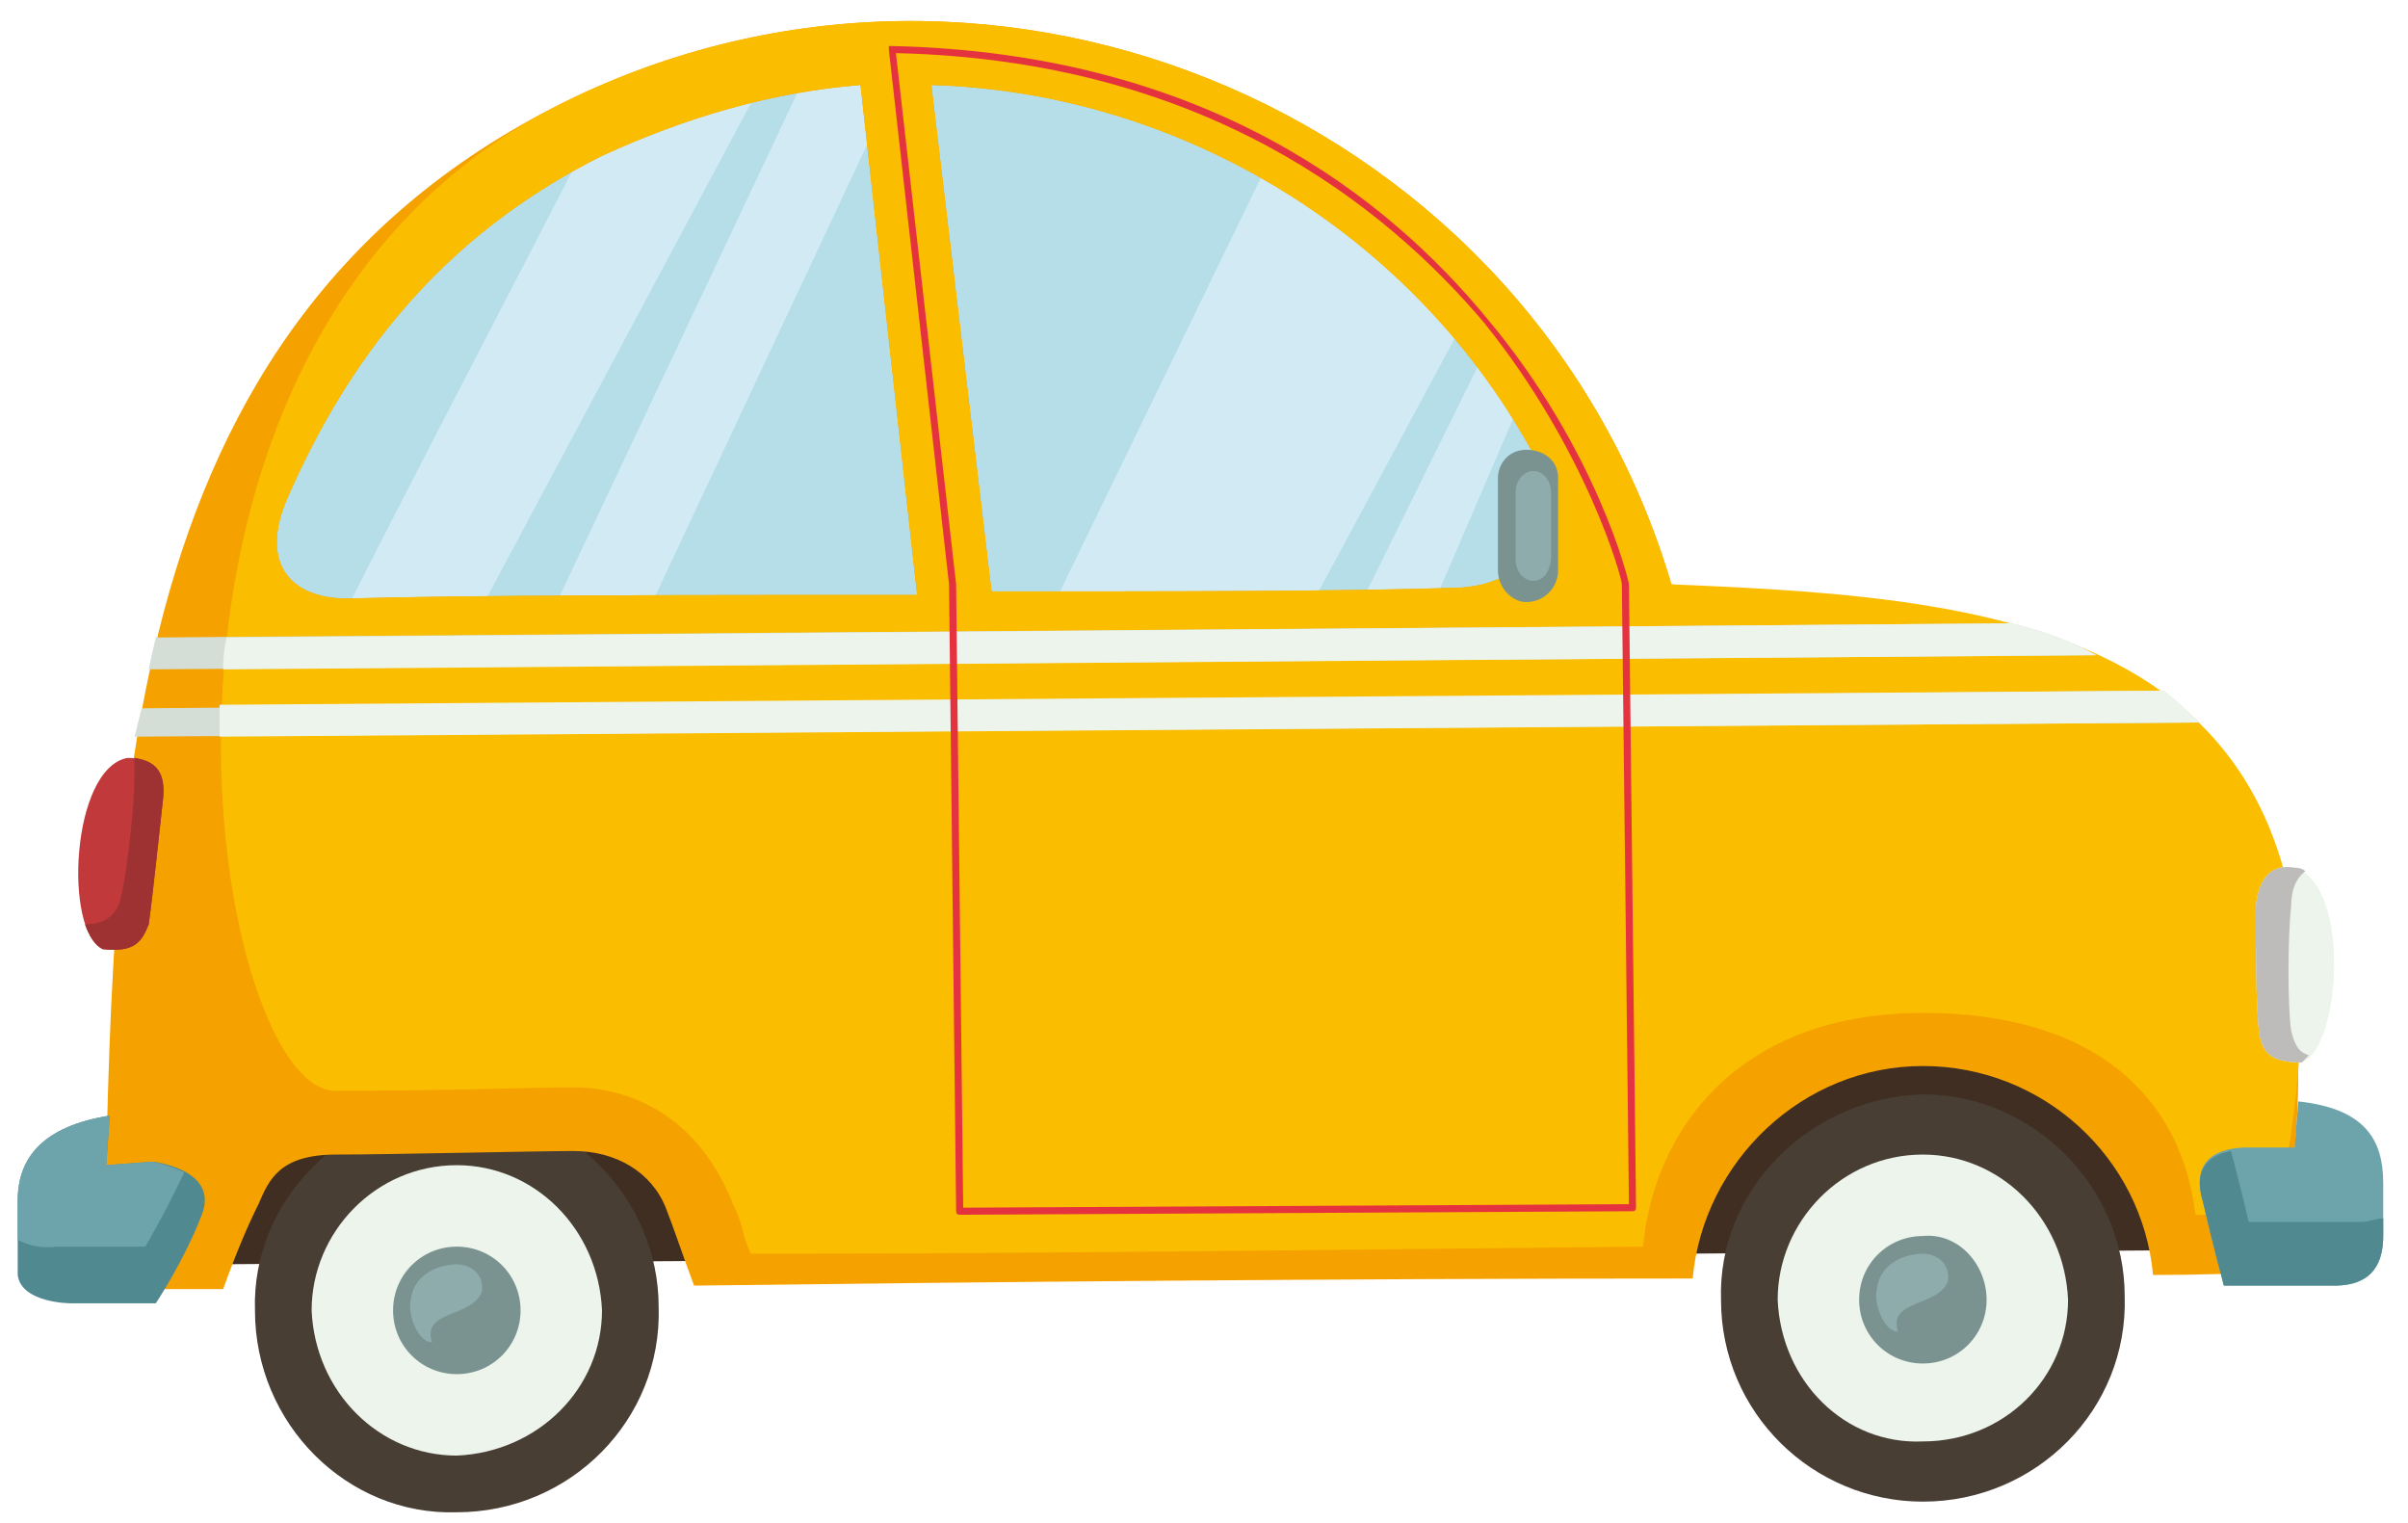 <svg version="1.2" xmlns="http://www.w3.org/2000/svg" viewBox="0 0 68 43" width="68" height="43">
	<title>&lt;Group&gt;</title>
	<style>
		.s0 { fill: #b5dee9 } 
		.s1 { fill: #d2eaf4 } 
		.s2 { fill: #412e22 } 
		.s3 { fill: #483e34 } 
		.s4 { fill: #ecf4eb } 
		.s5 { fill: #7a9391 } 
		.s6 { fill: #8facad } 
		.s7 { fill: #f5a100 } 
		.s8 { fill: #fbbd00 } 
		.s9 { fill: #508a90 } 
		.s10 { fill: #6da4ac } 
		.s11 { fill: #c1393b } 
		.s12 { fill: #9e3131 } 
		.s13 { fill: #bebcbb } 
		.s14 { fill: #d4ded6 } 
		.s15 { fill: #e4333f } 
	</style>
	<g id="&lt;Group&gt;">
		<g id="&lt;Group&gt;">
			<path id="&lt;Path&gt;" class="s0" d="m25.3 1.5c17.6-0.1 21.4 16.2 21.4 16.2l-40.5 0.3c0 0 1.5-16.3 19.1-16.5z"/>
		</g>
		<g id="&lt;Group&gt;">
			<g id="&lt;Group&gt;">
				<path id="&lt;Path&gt;" class="s1" d="m41.7 8.4l-5 9.3-7.3 0.1 6.7-13.8c2.3 1.2 4.1 2.8 5.6 4.4z"/>
			</g>
			<g id="&lt;Group&gt;">
				<path id="&lt;Path&gt;" class="s1" d="m25.3 1.5q0.2 0 0.4 0l-7.7 16.4h-2.7l7.7-16.3q1.1-0.1 2.3-0.1z"/>
			</g>
			<g id="&lt;Group&gt;">
				<path id="&lt;Path&gt;" class="s1" d="m17.1 3q2.1-0.8 4.7-1.2l-8.6 16.1-3.8 0.1c1-2.1 5.5-10.7 7.7-15z"/>
			</g>
			<g id="&lt;Group&gt;">
				<path id="&lt;Path&gt;" class="s1" d="m40.2 17.7h-2.1l4.2-8.5q0.5 0.6 1 1.3z"/>
			</g>
		</g>
		<g id="&lt;Group&gt;">
			<g id="&lt;Group&gt;">
				<g id="&lt;Group&gt;">
					<path id="&lt;Path&gt;" class="s2" d="m20.2 35.6l-14.3 0.1v-6.8l14.3-0.1z"/>
					<g id="&lt;Group&gt;">
						<path id="&lt;Path&gt;" class="s3" d="m18.6 36.9c0.1 3.2-2.5 5.8-5.7 5.8-3.1 0.1-5.7-2.5-5.7-5.7-0.1-3.1 2.5-5.7 5.7-5.8 3.1 0 5.7 2.6 5.7 5.7z"/>
						<path id="&lt;Path&gt;" class="s4" d="m17 37c0 2.2-1.8 4-4.1 4.1-2.2 0-4-1.8-4.1-4.1 0-2.2 1.8-4.1 4.1-4.1 2.2 0 4 1.8 4.1 4.1z"/>
						<path id="&lt;Path&gt;" class="s5" d="m14.7 37c0 1-0.8 1.8-1.8 1.8-1 0-1.8-0.8-1.8-1.8 0-1 0.8-1.8 1.8-1.8 1 0 1.8 0.8 1.8 1.8z"/>
						<path id="&lt;Path&gt;" class="s6" d="m13.6 36.5c-0.3 0.7-1.7 0.5-1.4 1.4-0.4 0-0.7-0.8-0.6-1.2 0.1-0.8 0.9-1 1.3-1 0.4 0 0.8 0.3 0.7 0.8z"/>
					</g>
					<path id="&lt;Path&gt;" class="s2" d="m61.6 35.3l-14.3 0.1v-6.9l14.3-0.1z"/>
					<g id="&lt;Group&gt;">
						<path id="&lt;Path&gt;" class="s3" d="m60 36.6c0.1 3.2-2.5 5.8-5.7 5.8-3.1 0-5.7-2.5-5.7-5.7-0.1-3.1 2.5-5.7 5.7-5.8 3.1 0 5.7 2.6 5.7 5.7z"/>
						<path id="&lt;Path&gt;" class="s4" d="m58.4 36.7c0 2.2-1.8 4-4.1 4-2.2 0.1-4-1.7-4.1-4 0-2.2 1.8-4.1 4.1-4.1 2.2 0 4 1.8 4.1 4.1z"/>
						<path id="&lt;Path&gt;" class="s5" d="m56.1 36.7c0 1-0.8 1.8-1.8 1.8-1 0-1.8-0.8-1.8-1.8 0-1 0.8-1.8 1.8-1.8 1-0.1 1.8 0.8 1.8 1.8z"/>
						<path id="&lt;Path&gt;" class="s6" d="m55 36.2c-0.3 0.7-1.7 0.5-1.4 1.4-0.4 0-0.7-0.8-0.6-1.2 0.1-0.8 0.9-1 1.3-1 0.4 0 0.8 0.3 0.7 0.8z"/>
					</g>
					<path id="&lt;Compound Path&gt;" fill-rule="evenodd" class="s7" d="m64.3 35.9q-1.7 0.1-3.5 0.1c-0.3-3.3-3.1-5.9-6.5-5.9-3.4 0-6.2 2.7-6.5 6-10.2 0-20.2 0.1-28.2 0.2-0.3-0.8-0.6-1.7-0.8-2.2-0.4-1-1.4-1.6-2.6-1.6-1 0-5.2 0.1-6.7 0.1-1.6 0-1.9 0.7-2.2 1.4-0.3 0.6-0.6 1.3-1 2.4-2.2 0-3.4 0-3.4 0 0.4-11.6-0.5-26.8 13-33.5 12.3-6.1 27.4 0.4 31.3 13.6 7.2 0.9 20.7 1.3 17.1 19.4zm-38.4-19.1l-1.6-14.4c-2.5 0.2-4.9 0.9-7.3 2-4.6 2.3-7.2 5.8-8.9 9.7-0.8 1.9 0.2 2.8 1.7 2.8 3.5-0.1 9.8-0.1 16.1-0.1zm17.5-3.8c-3.4-6.4-10.1-10.4-17.1-10.6l1.7 14.3c5 0 9.9 0 13-0.1 2.3 0 3.2-1.9 2.4-3.6z"/>
					<path id="&lt;Compound Path&gt;" fill-rule="evenodd" class="s8" d="m64.3 34.2c-1.1 0.1-1.1 0.1-2.3 0.1-0.4-3.3-2.8-5.7-7.7-5.7-5.2 0-7.6 3.3-7.9 6.6-10.2 0.1-17.2 0.2-25.2 0.2-0.3-0.7-0.2-0.8-0.5-1.4-1.1-2.8-3.3-3.3-4.5-3.3-1 0-3.7 0.1-6.7 0.1-3.6 0.1-7.1-21.2 6.4-27.9 12.3-6.1 27.4 0.4 31.3 13.6 9.8 0.4 20.6 1.2 17.1 17.7zm-38.4-17.4l-1.6-14.4c-2.5 0.2-4.9 0.9-7.3 2-4.6 2.3-7.2 5.8-8.9 9.7-0.8 1.9 0.2 2.8 1.7 2.8 3.5-0.1 9.8-0.1 16.1-0.1zm17.5-3.8c-3.4-6.4-10.1-10.4-17.1-10.6l1.7 14.3c5 0 9.9 0 13-0.1 2.3 0 3.2-1.9 2.4-3.6z"/>
					<path id="&lt;Path&gt;" class="s9" d="m3.1 31.5l-0.1 1.4 1.3-0.1c0 0 1.9 0.2 1.4 1.5-0.5 1.3-1.3 2.5-1.3 2.5h-2.4c0 0-1.4 0-1.5-0.8 0-0.8 0-1.6 0-2.1 0-1.2 0.7-2.1 2.6-2.4z"/>
					<path id="&lt;Path&gt;" class="s10" d="m4.1 35.2h-2.5c0 0-0.6 0.1-1.1-0.2q0-0.6 0-1.1c0-1.2 0.7-2.1 2.6-2.4l-0.1 1.4 1.3-0.1c0 0 0.5 0.1 0.9 0.3-0.5 1.1-1.1 2.1-1.1 2.1z"/>
					<path id="&lt;Path&gt;" class="s10" d="m67.3 33.4c0 0.6 0 0.7 0 1.5 0 1.3-0.9 1.4-1.4 1.4-1 0-3.1 0-3.1 0 0 0-0.3-1.1-0.6-2.4-0.4-1.4 0.8-1.5 1.3-1.5 0.3 0 1.3 0 1.3 0l0.1-1.3c1.9 0.2 2.4 1.1 2.4 2.3z"/>
					<path id="&lt;Path&gt;" class="s9" d="m67.3 34.4q0 0.2 0 0.5c0 1.3-0.9 1.4-1.4 1.4-1 0-3.1 0-3.1 0 0 0-0.3-1.1-0.6-2.4-0.3-1 0.3-1.3 0.8-1.4 0.3 1.1 0.5 2 0.5 2 0 0 2.1 0 3.2 0 0.2 0 0.4-0.1 0.6-0.1z"/>
					<path id="&lt;Path&gt;" class="s11" d="m3.6 21.4c0.7 0 1.1 0.3 1 1.2-0.1 0.9-0.3 2.8-0.4 3.5-0.2 0.5-0.4 0.8-1.3 0.7-1.1-0.5-0.9-5.1 0.7-5.4z"/>
					<path id="&lt;Path&gt;" class="s12" d="m4.6 22.6c-0.1 0.9-0.3 2.8-0.4 3.5-0.2 0.5-0.4 0.8-1.3 0.7-0.2-0.1-0.4-0.4-0.5-0.7 0.6 0 0.9-0.3 1-0.7 0.2-0.8 0.4-2.7 0.4-3.5q0-0.3 0-0.5c0.6 0.1 0.9 0.4 0.8 1.2z"/>
					<path id="&lt;Path&gt;" class="s4" d="m65 30c-0.9 0-1.1-0.3-1.2-0.8-0.1-0.8-0.1-2.7-0.1-3.6 0.1-0.9 0.5-1.2 1.1-1.1 1.6 0.5 1.3 5.1 0.2 5.5z"/>
					<path id="&lt;Path&gt;" class="s13" d="m65.2 29.8q-0.1 0.1-0.2 0.2c-0.9 0-1.1-0.3-1.2-0.8-0.1-0.8-0.1-2.7-0.1-3.6 0.1-0.9 0.5-1.2 1.1-1.1q0.2 0 0.3 0.1-0.4 0.3-0.4 1c-0.1 0.9-0.1 2.8 0 3.5 0.1 0.4 0.2 0.6 0.5 0.7z"/>
					<path id="&lt;Compound Path&gt;" fill-rule="evenodd" class="s14" d="m4.2 18.9q0.1-0.5 0.2-0.9l52.4-0.4q1.3 0.3 2.4 0.9zm57.9 1.5q-0.5-0.5-1-0.9l-57.1 0.5q-0.1 0.4-0.2 0.8z"/>
					<g id="&lt;Group&gt;">
						<path id="&lt;Path&gt;" class="s4" d="m6.2 20.8q0-0.4 0-0.9l54.9-0.4q0.5 0.4 1 0.9z"/>
						<path id="&lt;Path&gt;" class="s4" d="m6.3 18.9q0-0.5 0.1-0.9l50.4-0.4q1.3 0.3 2.4 0.9z"/>
					</g>
				</g>
				<path id="&lt;Compound Path&gt;" fill-rule="evenodd" class="s15" d="m46.1 34.2l-19 0.1q-0.1 0-0.1-0.1l-0.2-17.7-1.7-15.1q0 0 0-0.1 0 0 0.1 0c8.9 0.2 14 4.3 16.8 7.7 3.1 3.7 4 7.4 4 7.5q0 0 0 0l0.2 17.6q0 0.1-0.1 0.1zm-18.9-0.1l18.8-0.1-0.2-17.5c0-0.2-1-3.8-3.9-7.4-2.8-3.3-7.9-7.4-16.6-7.6l1.7 15z"/>
				<path id="&lt;Path&gt;" class="s5" d="m44 16.1c0 0.5-0.4 0.9-0.9 0.9-0.4 0-0.8-0.4-0.8-0.9v-2.6c0-0.4 0.3-0.8 0.8-0.8 0.5 0 0.9 0.3 0.9 0.8z"/>
				<path id="&lt;Path&gt;" class="s6" d="m43.8 15.7c0 0.4-0.2 0.7-0.5 0.7-0.3 0-0.5-0.3-0.5-0.6v-1.9c0-0.3 0.2-0.6 0.5-0.6 0.3 0 0.5 0.3 0.5 0.6z"/>
			</g>
		</g>
	</g>
</svg>